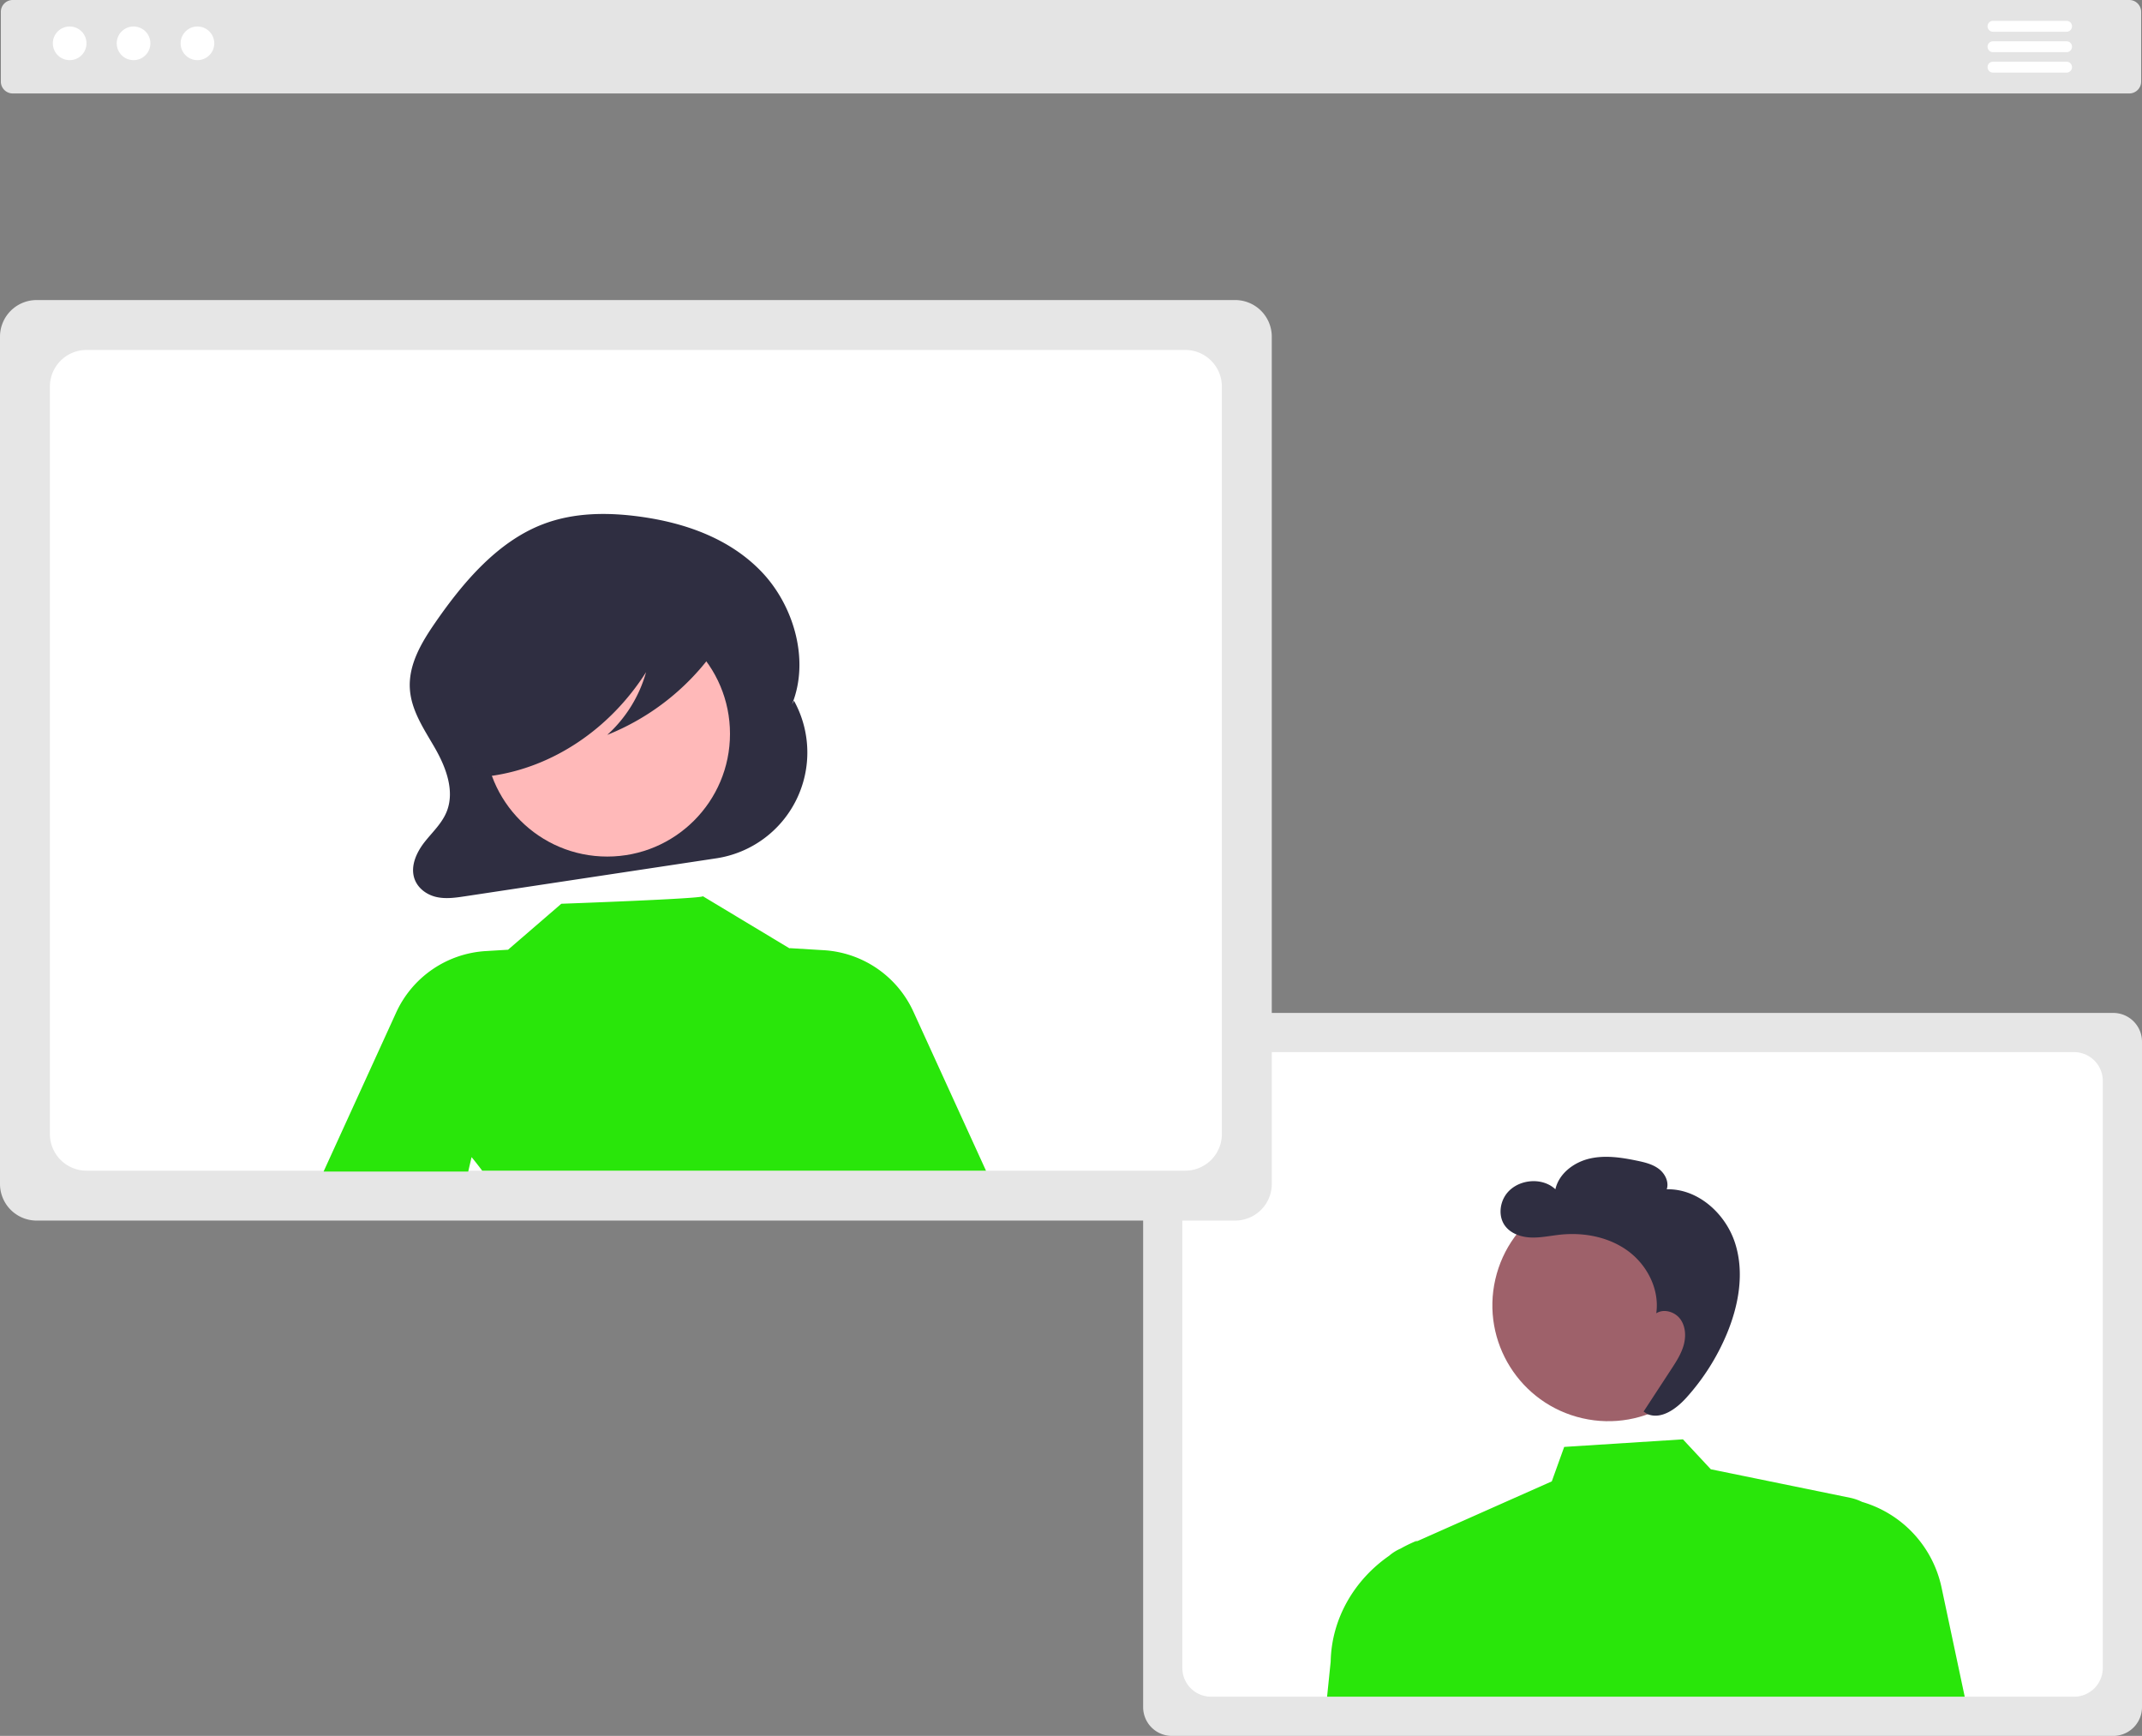 <svg xmlns="http://www.w3.org/2000/svg" width="813.036" height="658.85" viewBox="0 0 813.036 658.85" xmlns:xlink="http://www.w3.org/1999/xlink" role="img" artist="Katerina Limpitsouni" source="https://undraw.co/"><rect x="0" y="0" width="813.036" height="658.85" fill="#808080" stroke="none"/><path d="M1001.691,156.045H198.309a4.505,4.505,0,0,1-4.5-4.5V125.075a4.505,4.505,0,0,1,4.5-4.5h803.383a4.505,4.505,0,0,1,4.5,4.5v26.47A4.505,4.505,0,0,1,1001.691,156.045Z" transform="translate(-193.482 -120.575)" fill="#e4e4e4"/><circle id="b6c858f0-1926-4bcd-807b-9efaf247b9cf" data-name="Ellipse 90" cx="26.442" cy="16.444" r="6.389" fill="#fff"/><circle id="b369121d-4d8f-4c1b-b23a-4a491aa6d487" data-name="Ellipse 91" cx="50.692" cy="16.444" r="6.389" fill="#fff"/><circle id="a3a83b48-e804-404e-aa0f-53d13c62451a" data-name="Ellipse 92" cx="74.943" cy="16.444" r="6.389" fill="#fff"/><path d="M995.608,779.425H638.293a10.922,10.922,0,0,1-10.91-10.91V515.933a10.922,10.922,0,0,1,10.91-10.91H995.608a10.922,10.922,0,0,1,10.91,10.91V768.515A10.922,10.922,0,0,1,995.608,779.425Z" transform="translate(-193.482 -120.575)" fill="#e6e6e6"/><path d="M980.732,519.897H653.173a10.929,10.929,0,0,0-10.915,10.915V753.635A10.929,10.929,0,0,0,653.173,764.55H980.732A10.922,10.922,0,0,0,991.639,753.635V530.812A10.922,10.922,0,0,0,980.732,519.897Z" transform="translate(-193.482 -120.575)" fill="#fff"/><circle cx="803.932" cy="615.983" r="43.987" transform="translate(-169.801 1141.124) rotate(-77.07)" fill="#9e616a"/><path d="M930.439,723.13a43.187,43.187,0,0,0-30.176-32.521l-.033-.018a18.835,18.835,0,0,0-4.51-1.548L842.857,678.228l-10.591-11.364-45.066,2.877-4.704,13.072-51.767,23.007.858-.602a54.62,54.62,0,0,0-6.457,3.095l-.262.117a16.762,16.762,0,0,0-4.115,2.625c-13.164,9.136-21.862,23.802-22.184,40.154l-1.367,13.343H939.23Z" transform="translate(-193.482 -120.575)" fill="#29e60a"/><path d="M852.07,592.407c-3.601-11.248-14.137-20.746-25.943-20.444.92-2.806-.651-5.952-3.002-7.737-2.352-1.786-5.325-2.5-8.216-3.102-5.975-1.245-12.202-2.196-18.143-.793-5.94,1.403-11.57,5.665-12.907,11.62-5.41-5.072-15.415-3.668-19.222,2.696-1.959,3.275-2.237,7.675-.119,10.85,2.104,3.155,6.088,4.575,9.876,4.754,3.788.179,7.538-.671,11.309-1.067,9.008-.946,18.522.869,25.804,6.255,7.282,5.386,11.935,14.621,10.64,23.585,2.911-1.86,7.104-.568,9.137,2.225s2.194,6.609,1.249,9.932c-.944,3.323-2.861,6.271-4.751,9.163q-5.221,7.987-10.441,15.973l1.426.948c5.25,2.214,10.93-1.925,14.753-6.151A85.2,85.2,0,0,0,848.875,626.95C853.441,616.057,855.672,603.655,852.07,592.407Z" transform="translate(-193.482 -120.575)" fill="#2f2e41"/><path d="M662.32,583.835H207.373a13.907,13.907,0,0,1-13.891-13.891V248.348A13.907,13.907,0,0,1,207.373,234.457H662.32a13.907,13.907,0,0,1,13.891,13.891v321.597A13.907,13.907,0,0,1,662.32,583.835Z" transform="translate(-193.482 -120.575)" fill="#e6e6e6"/><path d="M643.379,253.395H226.319a13.915,13.915,0,0,0-13.897,13.897V550.999a13.915,13.915,0,0,0,13.897,13.897H643.379a13.906,13.906,0,0,0,13.887-13.897V267.292A13.906,13.906,0,0,0,643.379,253.395Z" transform="translate(-193.482 -120.575)" fill="#fff"/><path d="M494.857,386.537v0l-.769,1.387c6.847-16.874.621-37.666-11.593-50.39-12.214-12.723-29.193-18.54-45.912-20.848-12.412-1.713-25.295-1.664-37.096,2.883-17.09,6.584-30.147,21.824-41.049,37.679-4.987,7.252-9.889,15.519-9.393,24.583.461,8.411,5.454,15.549,9.543,22.685,4.089,7.136,7.504,15.99,4.569,23.778-1.749,4.641-5.445,7.984-8.443,11.781-2.999,3.797-5.466,8.929-4.017,13.693,1.172,3.854,4.697,6.388,8.323,7.233,3.625.845,7.386.293,11.058-.262l95.3-14.398A40.615,40.615,0,0,0,494.857,386.537Z" transform="translate(-193.482 -120.575)" fill="#2f2e41"/><circle cx="230.49" cy="278.507" r="46.594" fill="#ffb9b9"/><path d="M540.189,504.56a40.036,40.036,0,0,0-33.988-23.34l-12.986-.786.031.136v0h0l-33.011-19.858c.812.93-53.695,2.877-53.695,2.877l-20.224,17.448-8.482.513a40.035,40.035,0,0,0-33.988,23.34l-27.543,60.336H371.201l1.273-5.481q2.078,2.532,4.03,5.151h191.227Z" transform="translate(-193.482 -120.575)" fill="#29e60a"/><path d="M468.167,355.837c-1.203-6.363-7.692-9.273-13.252-10.683a127.658,127.658,0,0,0-49.385-2.712c-12.015,1.713-24.314,5.491-33.032,14.869-6.799,7.314-10.913,17.792-11.233,28.61-.186,6.305.941,12.866,4.078,18.176,3.137,5.31,8.484,9.161,14.004,9.026l.559,1.944c23.393-3.259,45.124-17.815,58.81-39.392a50.467,50.467,0,0,1-14.744,23.819,91.867,91.867,0,0,0,39.657-30.563C466.395,365.259,469.082,360.678,468.167,355.837Z" transform="translate(-193.482 -120.575)" fill="#2f2e41"/><path d="M977.931,132.622H950.007a2.069,2.069,0,1,1,0-4.137h27.925a2.069,2.069,0,0,1,0,4.137Z" transform="translate(-193.482 -120.575)" fill="#fff"/><path d="M977.931,140.379H950.007a2.069,2.069,0,1,1,0-4.137h27.925a2.069,2.069,0,0,1,0,4.137Z" transform="translate(-193.482 -120.575)" fill="#fff"/><path d="M977.931,148.136H950.007a2.069,2.069,0,1,1,0-4.137h27.925a2.069,2.069,0,0,1,0,4.137Z" transform="translate(-193.482 -120.575)" fill="#fff"/></svg>